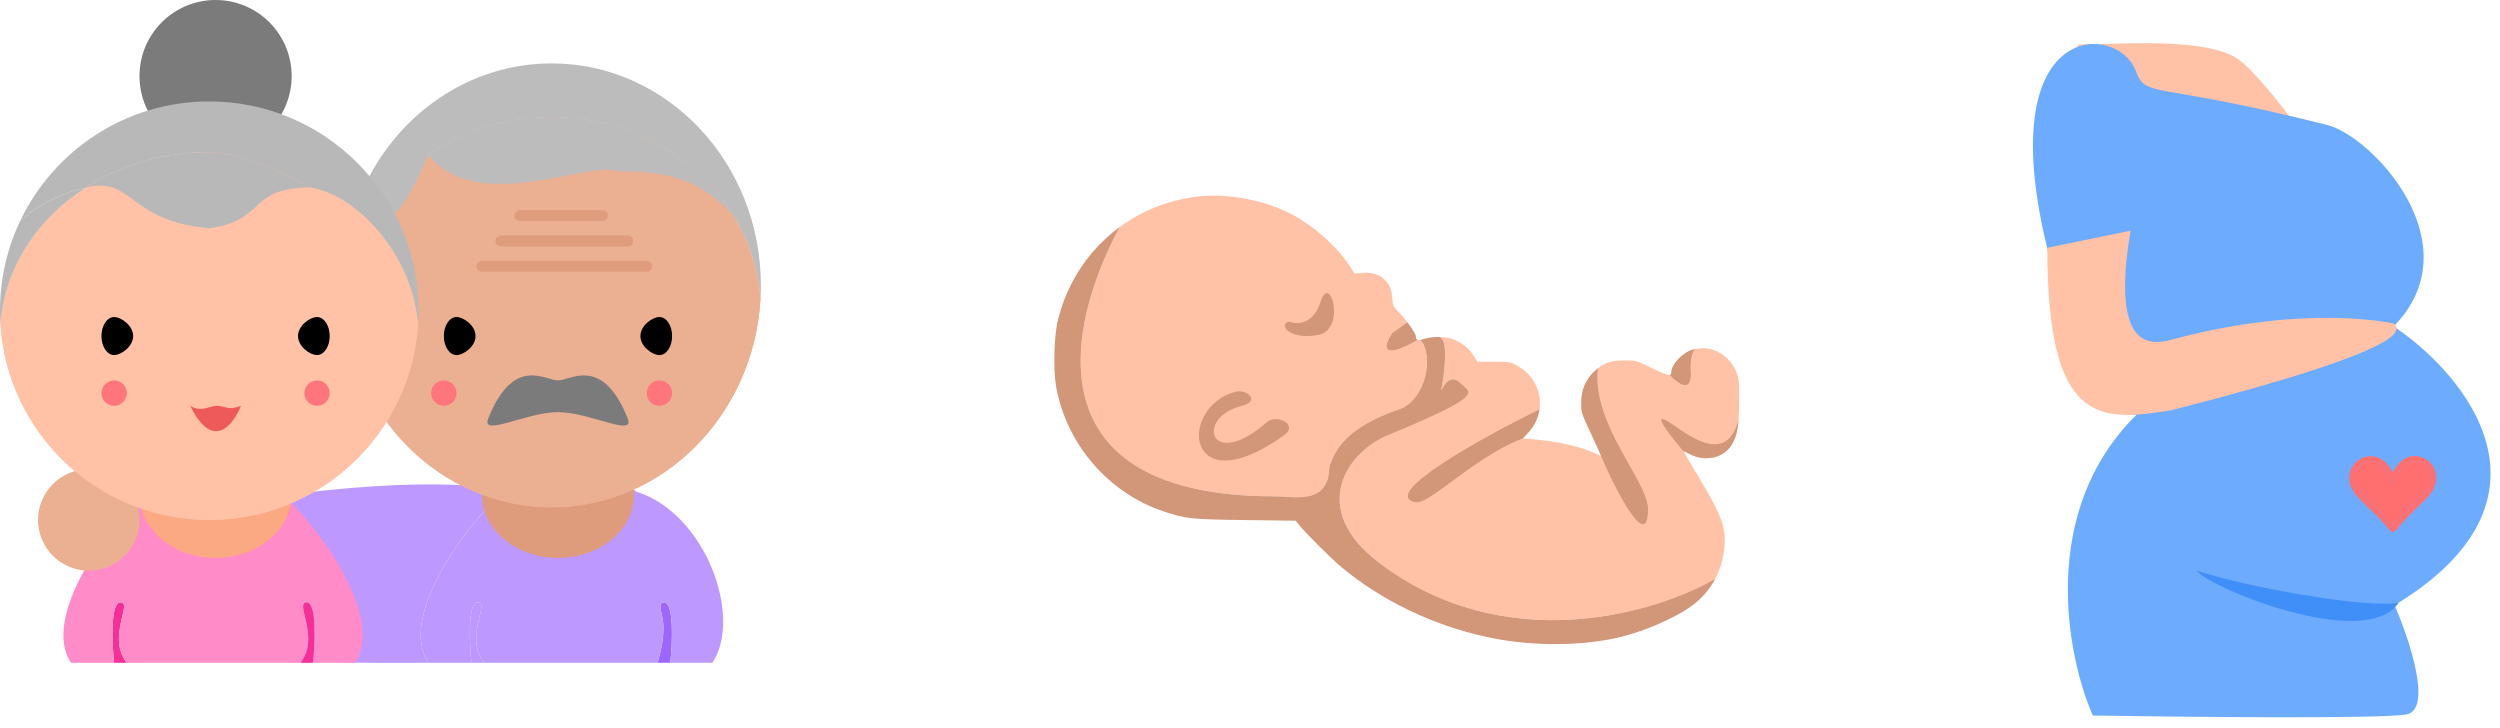 <svg width="230" height="67" viewBox="0 0 230 67" fill="none" xmlns="http://www.w3.org/2000/svg">
<path d="M60.503 60.978H61.67C61.864 59.124 62.02 55.417 61.087 55.417C60.608 55.417 60.737 55.959 60.928 56.76C61.202 57.912 60.928 59.5 60.503 60.978Z" fill="#9C66FF"/>
<path d="M39.403 60.978C36.603 56.778 42.903 48.145 46.403 45.228C42.476 43.958 29.372 44.333 13.039 47.833C10.706 61.833 28.789 60.978 39.403 60.978Z" fill="#BD99FF"/>
<path d="M65.539 60.978C68.339 56.778 64.956 47.25 58.539 45.228C53.872 41.495 48.504 43.673 46.403 45.228C42.903 48.145 36.603 56.778 39.403 60.978H43.372C43.178 59.124 43.022 55.417 43.956 55.417C44.434 55.417 44.305 55.959 44.114 56.76C43.84 57.912 43.438 59.601 44.539 60.978H52.82H60.503C60.928 59.5 61.202 57.912 60.928 56.76C60.737 55.959 60.608 55.417 61.087 55.417C62.02 55.417 61.864 59.124 61.67 60.978H65.539Z" fill="#BD99FF"/>
<path d="M43.372 60.978H44.539C43.438 59.601 43.84 57.912 44.114 56.76C44.305 55.959 44.434 55.417 43.956 55.417C43.022 55.417 43.178 59.124 43.372 60.978Z" fill="#BD99FF"/>
<ellipse cx="51.333" cy="45.5" rx="7" ry="5.833" fill="#DF9C7C"/>
<path fill-rule="evenodd" clip-rule="evenodd" d="M28.798 60.978C28.992 59.124 29.148 55.417 28.214 55.417C27.736 55.417 27.865 55.959 28.055 56.76C28.33 57.912 28.731 59.601 27.631 60.978H28.798ZM11.667 60.978C10.566 59.601 10.968 57.912 11.242 56.76C11.432 55.959 11.561 55.417 11.083 55.417C10.15 55.417 10.306 59.124 10.5 60.978H11.667Z" fill="#F52E98"/>
<path d="M32.667 60.978C35.467 56.778 29.167 48.145 25.667 45.228C21 41.495 15.632 43.673 13.531 45.228C10.031 48.145 3.731 56.778 6.531 60.978H10.5C10.306 59.124 10.15 55.417 11.083 55.417C11.561 55.417 11.432 55.959 11.242 56.76C10.968 57.912 10.566 59.601 11.667 60.978H19.948H27.631C28.731 59.601 28.33 57.912 28.055 56.76C27.865 55.959 27.736 55.417 28.214 55.417C29.148 55.417 28.992 59.124 28.798 60.978H32.667Z" fill="#FF8BC9"/>
<ellipse cx="19.833" cy="45.5" rx="7" ry="5.833" fill="#FBA983"/>
<path fill-rule="evenodd" clip-rule="evenodd" d="M31.539 27.567C32.179 38.229 40.536 46.667 50.75 46.667C60.964 46.667 69.32 38.229 69.961 27.567C69.529 21.248 65.587 15.818 59.933 12.952C57.204 11.569 54.075 10.783 50.75 10.783C46.508 10.783 42.586 12.062 39.404 14.229C34.925 17.279 31.914 22.089 31.539 27.567Z" fill="#EBAF92"/>
<path fill-rule="evenodd" clip-rule="evenodd" d="M50.75 46.667C40.536 46.667 32.179 38.229 31.539 27.567C31.914 22.089 34.925 17.279 39.404 14.229C42.586 12.062 46.508 10.783 50.75 10.783C54.075 10.783 57.204 11.569 59.933 12.952C65.587 15.818 69.529 21.248 69.961 27.567C69.32 38.229 60.964 46.667 50.75 46.667Z" fill="#EBAF92"/>
<path d="M50.75 10.783C46.508 10.783 42.586 12.062 39.404 14.229C43.75 19.833 54.233 14.781 56.583 15.75C58.736 14.953 56.587 13.25 59.933 12.952C57.204 11.569 54.075 10.783 50.75 10.783Z" fill="#BCBCBC"/>
<path d="M70 26.25C70 14.974 61.382 5.833 50.75 5.833C43.078 5.833 36.453 10.594 33.36 17.482C35.175 15.758 34.417 25.667 39.404 14.229C42.586 12.062 46.508 10.783 50.75 10.783C54.075 10.783 57.204 11.569 59.933 12.952C63.081 14.547 65.698 16.938 67.474 19.833C68.888 22.139 69.769 24.766 69.961 27.567C69.987 27.132 70 26.692 70 26.25Z" fill="#BCBCBC"/>
<path d="M39.404 14.229C34.417 25.667 35.175 15.758 33.36 17.482C32.168 20.139 31.5 23.112 31.5 26.25C31.5 26.692 31.513 27.132 31.539 27.567C31.914 22.089 34.925 17.279 39.404 14.229Z" fill="#BCBCBC"/>
<path d="M59.933 12.952C56.587 13.25 58.736 14.953 56.583 15.75C60.733 15.768 64.053 16.1 67.474 19.833C65.698 16.938 63.081 14.547 59.933 12.952Z" fill="#BCBCBC"/>
<circle cx="8.167" cy="47.833" r="4.667" fill="#EBAF92"/>
<path fill-rule="evenodd" clip-rule="evenodd" d="M0.039 29.825C0.68 39.878 9.036 47.833 19.25 47.833C29.464 47.833 37.821 39.878 38.461 29.825C38.029 23.867 34.087 18.747 28.433 16.045C25.704 14.741 22.575 14 19.25 14C15.008 14 11.086 15.206 7.904 17.249C3.425 20.125 0.414 24.66 0.039 29.825Z" fill="#FFC2A6"/>
<path fill-rule="evenodd" clip-rule="evenodd" d="M19.25 47.833C9.036 47.833 0.68 39.878 0.039 29.825C0.414 24.66 3.425 20.125 7.904 17.249C11.086 15.206 15.008 14 19.25 14C22.575 14 25.704 14.741 28.433 16.045C34.087 18.747 38.029 23.867 38.461 29.825C37.821 39.878 29.464 47.833 19.25 47.833Z" fill="#FFC2A6"/>
<path d="M17.5 37.336C19.574 41.557 21.475 39.095 22.167 37.336C21 37.801 20.79 37.368 20.028 37.334C19.265 37.301 18.537 37.995 17.5 37.336Z" fill="#EE5959"/>
<circle cx="19.833" cy="7" r="7" fill="#7C7B7B"/>
<path d="M38.5 28.583C38.5 17.952 29.881 9.333 19.25 9.333C11.578 9.333 4.953 13.822 1.86 20.317C3.676 18.691 5.776 17.743 7.904 17.249C11.086 15.206 15.008 14 19.25 14C22.575 14 25.854 15.945 28.583 17.249C33.25 18.083 38.029 23.867 38.461 29.825C38.487 29.415 38.5 29 38.5 28.583Z" fill="#B8B8B8"/>
<path d="M7.904 17.249C5.776 17.743 3.676 18.691 1.86 20.317C0.668 22.821 0 25.624 0 28.583C0 29 0.013 29.415 0.039 29.825C0.414 24.66 3.425 20.125 7.904 17.249Z" fill="#B8B8B8"/>
<path fill-rule="evenodd" clip-rule="evenodd" d="M7.904 17.249C12.341 16.22 11.667 20.317 19.25 21C24.5 20.317 22.75 17.249 28.583 17.249C25.854 15.945 22.575 14 19.25 14C15.008 14 11.086 15.206 7.904 17.249Z" fill="#B8B8B8"/>
<path d="M12.25 30.917C12.25 31.883 11.144 32.667 10.5 32.667C9.856 32.667 9.333 31.883 9.333 30.917C9.333 29.95 9.856 29.167 10.5 29.167C11.144 29.167 12.25 29.95 12.25 30.917Z" fill="black"/>
<path d="M30.333 30.917C30.333 31.883 29.811 32.667 29.167 32.667C28.522 32.667 27.417 31.883 27.417 30.917C27.417 29.95 28.522 29.167 29.167 29.167C29.811 29.167 30.333 29.95 30.333 30.917Z" fill="black"/>
<path d="M43.75 30.917C43.75 31.883 42.644 32.667 42 32.667C41.356 32.667 40.833 31.883 40.833 30.917C40.833 29.95 41.356 29.167 42 29.167C42.644 29.167 43.75 29.95 43.75 30.917Z" fill="black"/>
<path d="M61.833 30.917C61.833 31.883 61.311 32.667 60.667 32.667C60.022 32.667 58.917 31.883 58.917 30.917C58.917 29.95 60.022 29.167 60.667 29.167C61.311 29.167 61.833 29.95 61.833 30.917Z" fill="black"/>
<path d="M57.75 38.5C58.45 40.25 54.25 37.917 51.334 37.917C48.417 37.917 44.217 40.25 44.917 38.5C47.25 32.666 50.167 35 51.334 35C52.5 35 55.417 32.666 57.75 38.5Z" fill="#7C7B7B"/>
<path d="M47.833 19.833H55.417M46.083 22.167H57.75M44.333 24.5H59.5" stroke="#DF9C7C" stroke-linecap="round" stroke-linejoin="round"/>
<circle cx="60.667" cy="36.167" r="1.167" fill="#FF757C"/>
<circle cx="29.167" cy="36.167" r="1.167" fill="#FF757C"/>
<circle cx="40.833" cy="36.167" r="1.167" fill="#FF757C"/>
<circle cx="10.5" cy="36.167" r="1.167" fill="#FF757C"/>
<path fill-rule="evenodd" clip-rule="evenodd" d="M129.472 29.647C129.887 30.199 130.248 30.771 130.25 30.929C130.253 31.123 130.303 31.236 130.422 31.275C126.865 33.292 127.384 31.687 128.088 30.632C128.393 30.427 129.098 29.942 129.472 29.647ZM140.604 39.788C141.186 39.157 141.523 38.413 141.633 37.654C136.392 40.227 126.778 45.541 130.25 46.217C130.817 46.327 132.039 45.427 133.614 44.268C135.454 42.913 137.776 41.204 140.097 40.339L140.604 39.788ZM147.295 41.966C148.696 45.264 151.623 50.855 151.623 46.833C151.623 45.823 150.821 44.403 149.882 42.741C148.426 40.163 146.641 37.001 147.011 33.882C146.886 33.983 146.76 34.097 146.628 34.224C145.856 34.973 145.479 35.901 145.479 37.052C145.479 37.966 145.505 38.047 146.415 39.979C146.929 41.072 147.325 41.966 147.295 41.966ZM153.642 34.522C154.385 35.33 155.805 36.334 155.534 33.882C155.534 32.563 155.863 32.141 156.049 32.1C155.893 32.13 155.736 32.171 155.58 32.224C154.735 32.511 153.779 33.556 153.779 34.192C153.779 34.327 153.717 34.475 153.642 34.522ZM159.947 38.578C158.923 42.512 155.922 40.445 154.155 39.229C153.707 38.92 153.338 38.666 153.101 38.578C152.165 38.233 153.902 40.396 154.887 41.521C154.887 41.493 155.178 41.621 155.534 41.806C156.818 42.474 158.416 42.166 159.187 41.101C159.629 40.492 159.854 39.795 159.947 38.578Z" fill="#FFC2A6"/>
<path d="M128.721 28.754C128.172 28.206 128.132 28.121 128.088 27.433C128.032 26.563 127.828 26.123 127.242 25.608C126.766 25.19 126.032 25.018 125.15 25.117L124.626 25.176L124.147 24.436C123.144 22.887 121.241 21.118 119.401 20.026C116.873 18.524 113.246 17.748 110.268 18.073C107.598 18.365 105.11 19.35 103.022 20.878C97.997 30.166 94.914 45.662 117.251 45.662C117.547 45.662 117.868 45.681 118.201 45.701C120.057 45.811 122.261 45.941 122.302 42.89C122.314 42.86 122.326 42.829 122.338 42.797L122.339 42.796C122.831 41.53 123.664 39.385 128.721 37.654C131.129 36.83 131.991 32.758 130.681 31.275C130.572 31.296 130.487 31.297 130.422 31.275C126.865 33.292 127.384 31.687 128.088 30.632C128.393 30.427 129.098 29.942 129.472 29.647C129.218 29.308 128.944 28.977 128.721 28.754Z" fill="#FFC2A6"/>
<path d="M158.59 50.792C158.879 48.761 158.523 47.651 156.492 44.255C155.609 42.78 154.887 41.549 154.887 41.521C153.902 40.396 152.165 38.233 153.101 38.578C153.338 38.666 153.707 38.92 154.155 39.229C155.922 40.445 158.923 42.512 159.947 38.578C159.984 38.095 160 37.529 160 36.854C160 34.859 159.985 34.727 159.682 34.081C158.981 32.587 157.541 31.821 156.058 32.099C156.055 32.099 156.052 32.1 156.049 32.1C155.863 32.141 155.534 32.563 155.534 33.882C155.805 36.334 154.385 35.33 153.642 34.522C153.566 34.568 152.833 34.28 152.013 33.882C150.53 33.162 150.514 33.158 149.409 33.158C148.313 33.158 147.689 33.332 147.011 33.882C146.641 37.001 148.426 40.163 149.882 42.741C150.821 44.403 151.623 45.823 151.623 46.833C151.623 50.855 148.696 45.264 147.295 41.966C147.264 41.966 147.034 41.862 146.782 41.734C145.594 41.13 143.284 40.595 141.117 40.42L140.097 40.339C137.776 41.204 135.454 42.913 133.614 44.268C132.039 45.427 130.817 46.327 130.25 46.217C126.778 45.541 136.392 40.227 141.633 37.654C141.855 36.108 141.131 34.498 139.593 33.647C138.965 33.298 138.863 33.281 137.426 33.277L135.918 33.272L135.56 32.708C135.154 32.066 134.617 31.62 133.818 31.257C133.474 31.102 132.949 31.016 132.414 31.005C133.285 31.16 132.905 34.304 132.589 35.93C132.835 35.355 133.525 34.402 134.314 35.191C134.405 35.282 134.5 35.364 134.59 35.443C134.611 35.461 134.631 35.479 134.652 35.496C135.5 36.229 135.962 36.628 127.661 40.057C123.842 41.634 120.393 46.855 126.861 51.76C138.49 60.581 152.338 56.421 157.808 53.239C158.2 52.49 158.466 51.666 158.59 50.792Z" fill="#FFC2A6"/>
<path d="M98.559 26.136C98.005 27.231 97.707 28.027 97.337 29.4C96.984 30.712 96.885 33.966 97.152 35.501C98.082 40.845 101.964 45.362 107.088 47.062C109.12 47.736 109.54 47.78 114.529 47.845L119.199 47.906L119.513 48.293C120.142 49.068 122.449 51.371 123.349 52.125C127.063 55.23 131.759 57.499 136.73 58.59C140.476 59.413 144.77 59.479 148.358 58.769C150.873 58.271 154.091 56.913 155.775 55.639C156.63 54.992 157.318 54.175 157.808 53.239C152.338 56.421 138.49 60.581 126.861 51.76C120.393 46.855 123.842 41.634 127.661 40.057C135.962 36.628 135.5 36.229 134.652 35.496C134.631 35.479 134.611 35.461 134.59 35.443C134.5 35.364 134.405 35.282 134.314 35.191C133.525 34.402 132.835 35.355 132.589 35.93C132.905 34.304 133.285 31.16 132.414 31.005C132.37 31.004 132.326 31.004 132.281 31.004C131.804 31.005 131.33 31.066 130.981 31.189C130.865 31.23 130.766 31.259 130.681 31.275C131.991 32.758 131.129 36.83 128.721 37.654C123.664 39.385 122.831 41.53 122.339 42.796L122.338 42.797C122.326 42.829 122.314 42.86 122.302 42.89C122.261 45.941 120.057 45.811 118.201 45.701C117.868 45.681 117.547 45.662 117.251 45.662C94.914 45.662 97.997 30.166 103.022 20.878C101.166 22.236 99.627 24.024 98.559 26.136Z" fill="#D29679"/>
<path fill-rule="evenodd" clip-rule="evenodd" d="M129.472 29.647C129.887 30.199 130.248 30.771 130.25 30.929C130.253 31.123 130.303 31.236 130.422 31.275C126.865 33.292 127.384 31.687 128.088 30.632C128.393 30.427 129.098 29.942 129.472 29.647ZM140.604 39.788C141.186 39.157 141.523 38.413 141.633 37.654C136.392 40.227 126.778 45.541 130.25 46.217C130.817 46.327 132.039 45.427 133.614 44.268C135.454 42.913 137.776 41.204 140.097 40.339L140.604 39.788ZM147.295 41.966C148.696 45.264 151.623 50.855 151.623 46.833C151.623 45.823 150.821 44.403 149.882 42.741C148.426 40.163 146.641 37.001 147.011 33.882C146.886 33.983 146.76 34.097 146.628 34.224C145.856 34.973 145.479 35.901 145.479 37.052C145.479 37.966 145.505 38.047 146.415 39.979C146.929 41.072 147.325 41.966 147.295 41.966ZM153.642 34.522C154.385 35.33 155.805 36.334 155.534 33.882C155.534 32.563 155.863 32.141 156.049 32.1C155.893 32.13 155.736 32.171 155.58 32.224C154.735 32.511 153.779 33.556 153.779 34.192C153.779 34.327 153.717 34.475 153.642 34.522ZM159.947 38.578C158.923 42.512 155.922 40.445 154.155 39.229C153.707 38.92 153.338 38.666 153.101 38.578C152.165 38.233 153.902 40.396 154.887 41.521C154.887 41.493 155.178 41.621 155.534 41.806C156.818 42.474 158.416 42.166 159.187 41.101C159.629 40.492 159.854 39.795 159.947 38.578Z" fill="#D29679"/>
<path d="M121.502 27.737C120.812 29.905 119.284 29.873 118.606 29.585C117.559 29.832 118.606 31.31 121.255 30.817C123.904 30.324 122.364 25.027 121.502 27.737Z" fill="#D29679"/>
<path d="M118.114 40.057C109.059 46.525 108.32 37.531 113.617 36.053C114.726 35.743 116.019 36.913 114.233 37.346C109.921 38.394 111.276 43.445 116.574 38.825C117.437 38.072 119.53 39.045 118.114 40.057Z" fill="#D29679"/>
<path d="M206.005 5.507C208.01 7 212.691 13.244 213.536 14.982L193.418 15.047C192.232 11.396 190.161 4.091 191.369 4.087C195 4.075 203.17 3.394 206.005 5.507Z" fill="#FFC2A6"/>
<path d="M214.101 11.5C197.713 7.363 197.502 9.143 196.464 6.464C194.712 1.942 182.552 1.68 188.803 24.596C190.722 31.632 188.33 37.675 196.567 38.151C187.537 47.033 190.12 60.304 192.54 65.829C201.119 65.968 218.894 66.145 221.363 65.735C223.833 65.324 221.684 58.86 220.301 55.679C236.329 45.969 226.924 34.532 220.218 30.027C227.601 22.5 218.269 12.552 214.101 11.5Z" fill="#6DABFE"/>
<path d="M220.132 44.634L219.682 43.722C219.571 43.496 219.377 43.172 219.104 42.91C218.835 42.652 218.513 42.477 218.125 42.478C217.287 42.481 216.627 43.16 216.63 43.974C216.632 44.592 216.911 45.028 217.57 45.691C217.739 45.861 217.931 46.045 218.145 46.248C218.7 46.777 219.391 47.435 220.144 48.316C220.891 47.43 221.578 46.767 222.13 46.234C222.342 46.031 222.534 45.845 222.702 45.675C223.356 45.007 223.632 44.569 223.63 43.951C223.627 43.137 222.963 42.462 222.125 42.465C221.737 42.466 221.417 42.643 221.15 42.903C220.878 43.167 220.687 43.493 220.576 43.719L220.132 44.634ZM220.342 48.867C220.318 48.896 220.288 48.92 220.254 48.936C220.221 48.952 220.184 48.961 220.146 48.961C220.109 48.961 220.072 48.953 220.038 48.937C220.004 48.921 219.974 48.898 219.95 48.868C219.146 47.9 218.42 47.208 217.821 46.639C216.786 45.652 216.134 45.032 216.13 43.975C216.127 42.87 217.019 41.971 218.124 41.967C218.924 41.965 219.485 42.499 219.829 42.987C219.96 43.173 220.059 43.352 220.129 43.493C220.214 43.316 220.314 43.146 220.425 42.985C220.766 42.494 221.324 41.957 222.124 41.954C223.229 41.951 224.126 42.844 224.13 43.949C224.133 45.006 223.486 45.63 222.456 46.623C221.862 47.197 221.139 47.895 220.342 48.867Z" fill="#FF6F6F"/>
<path d="M220.132 44.634L219.682 43.722C219.571 43.496 219.377 43.172 219.104 42.91C218.835 42.652 218.513 42.477 218.125 42.478C217.287 42.481 216.627 43.16 216.63 43.974C216.632 44.592 216.911 45.028 217.57 45.691C217.739 45.861 217.931 46.045 218.145 46.248C218.7 46.777 219.391 47.435 220.144 48.316C220.891 47.43 221.578 46.767 222.13 46.234C222.342 46.031 222.534 45.845 222.702 45.675C223.356 45.007 223.632 44.569 223.63 43.951C223.627 43.137 222.963 42.462 222.125 42.465C221.737 42.466 221.417 42.643 221.15 42.903C220.878 43.167 220.687 43.493 220.576 43.719L220.132 44.634Z" fill="#FF6F6F"/>
<path d="M220.667 55.459C217.502 55.97 206.601 54 202.101 52.5C203.101 54 217.601 60 220.667 55.459Z" fill="#408EF7"/>
<path d="M199.719 31.527C194.303 32.999 195.062 25.542 195.712 21.54L188.601 23C188.653 39 193.263 38.52 199.719 37.499C223.083 31.528 220.102 30 220.102 30C220.102 30 212.152 28.147 199.719 31.527Z" fill="#FFC2A6" stroke="#FFC2A6" stroke-width="0.5"/>
</svg>
